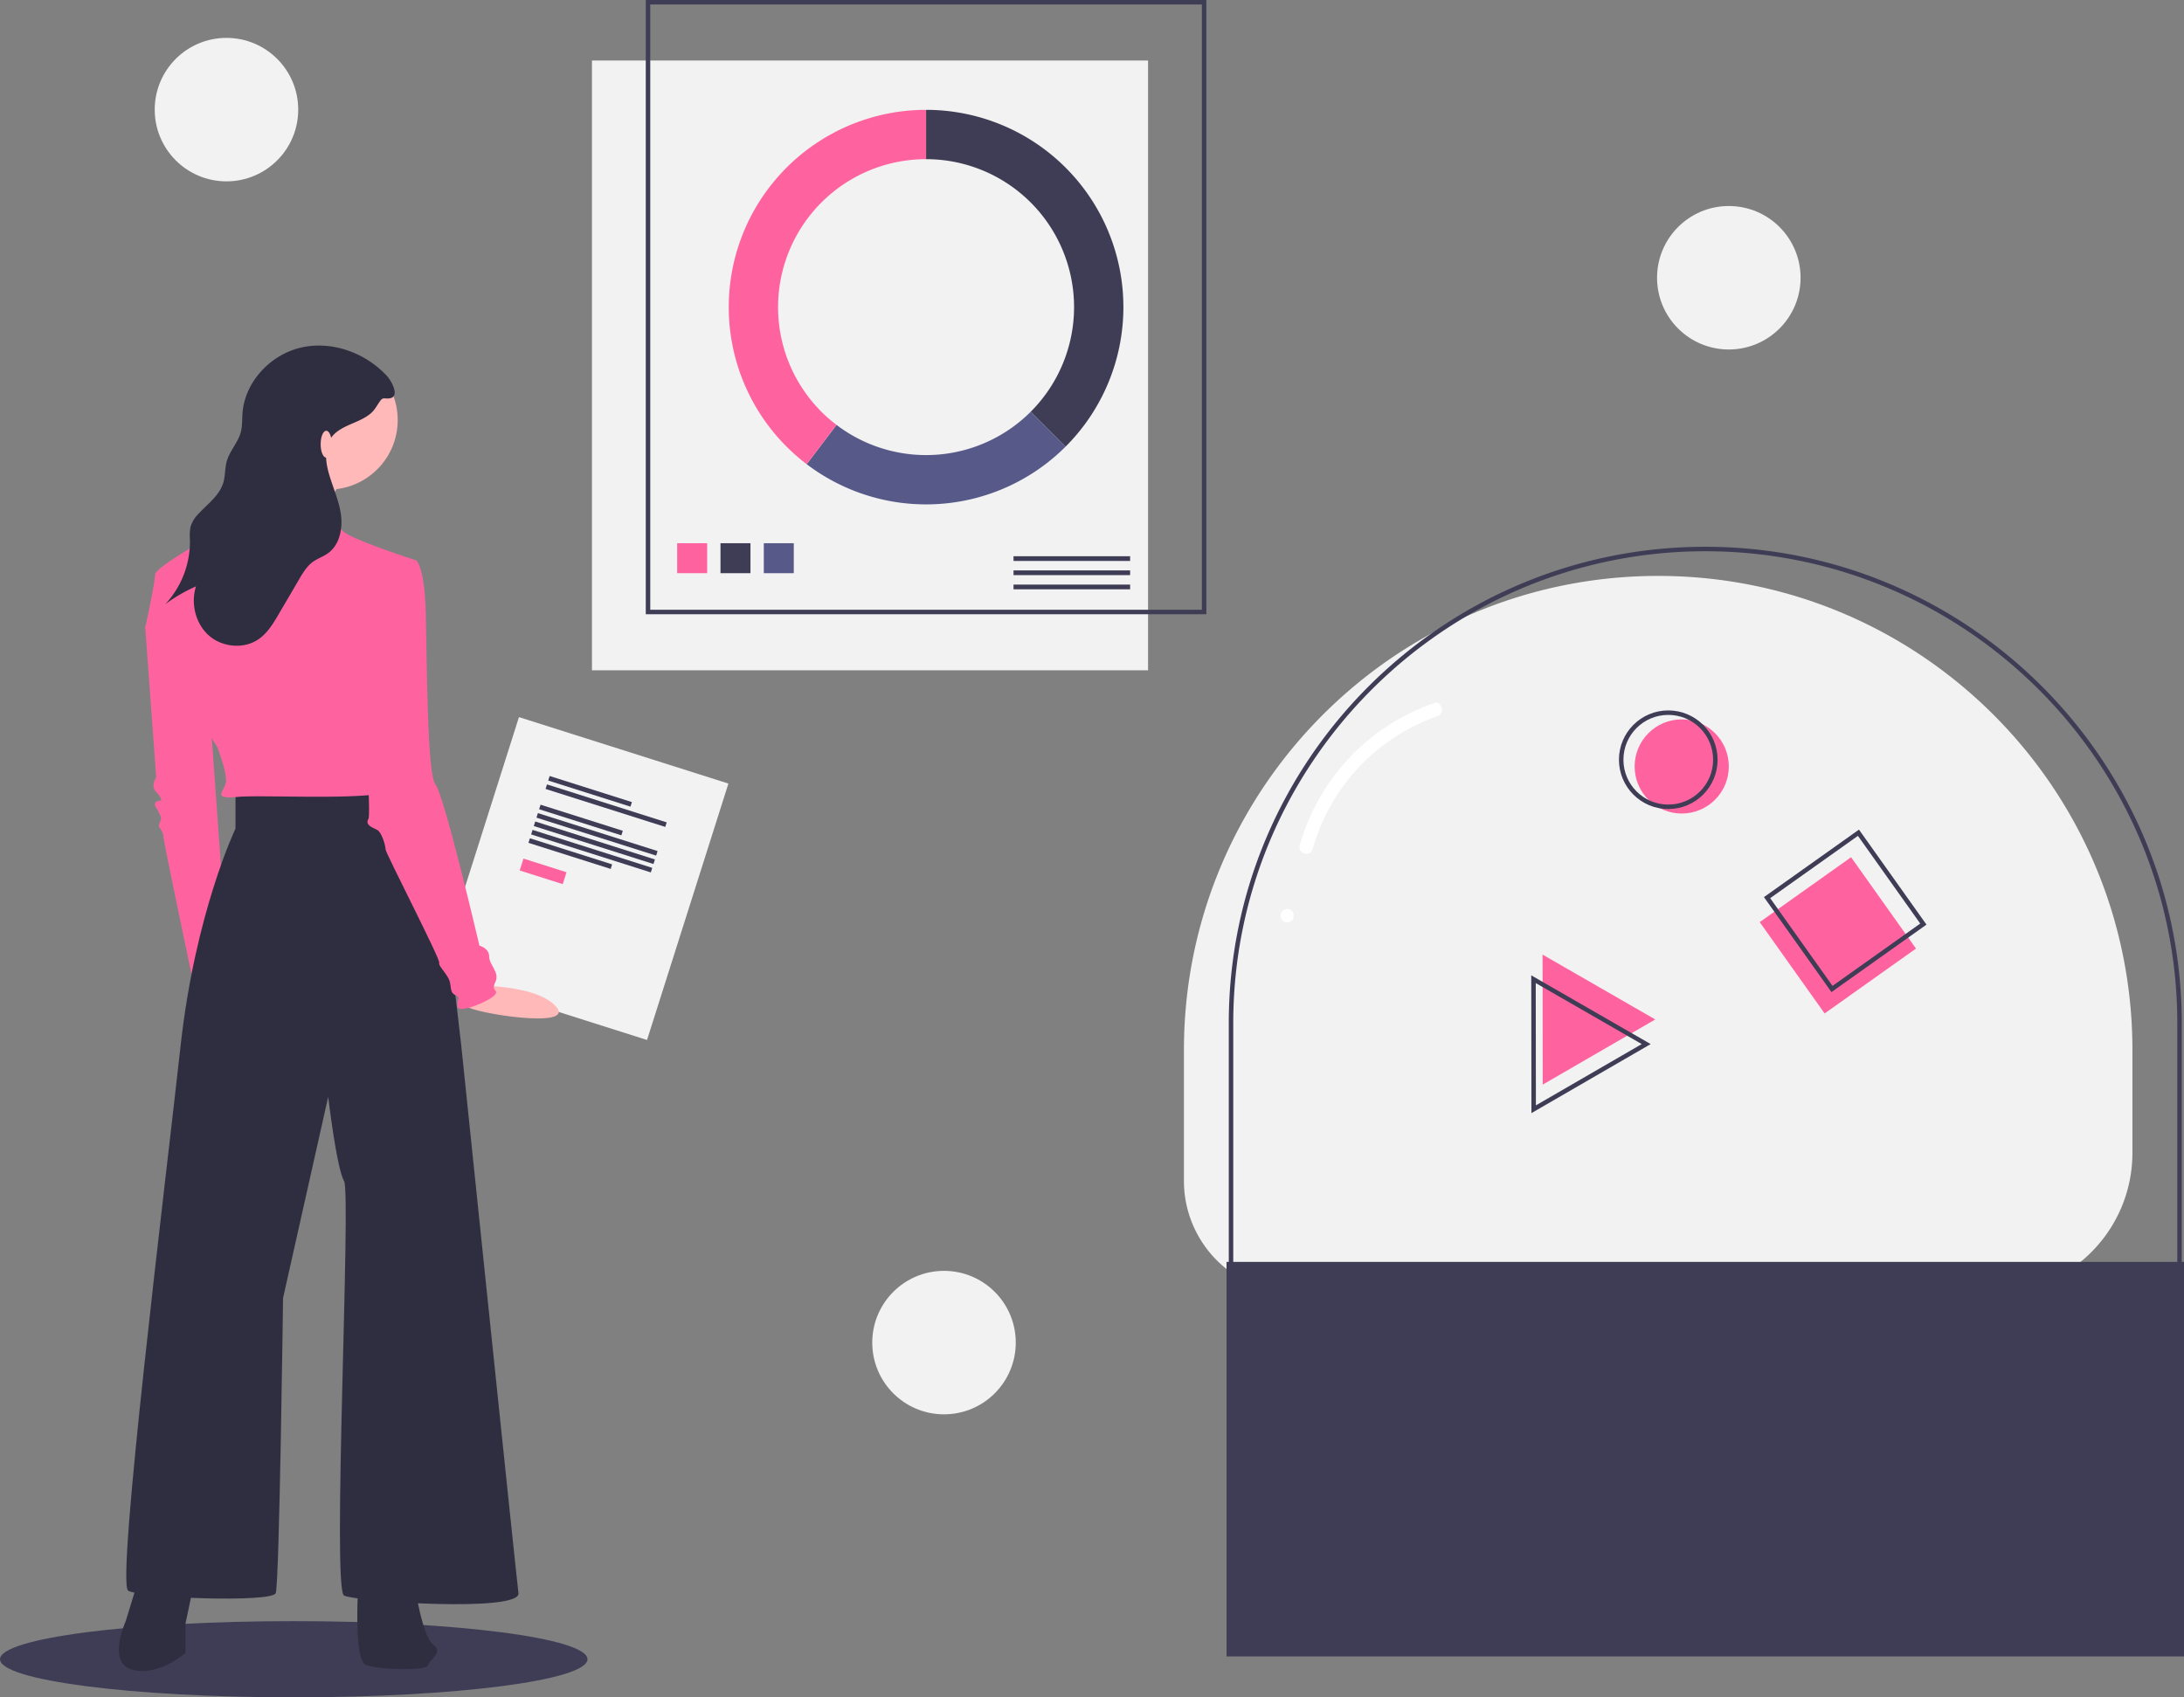 <svg id="ad0c1ec4-bb95-45b0-bb15-db7da0a16091" data-name="Layer 1" xmlns="http://www.w3.org/2000/svg" width="974" height="757.15" viewBox="0 0 974 757.15"><rect x="0" y="0" width="974" height="757.15" fill="#808080" stroke="none"/><title>creative experiment</title><rect x="264" y="27" width="248" height="272" fill="#f2f2f2"/><rect x="289" y="1" width="248" height="272" fill="none" stroke="#3f3d56" stroke-miterlimit="10" stroke-width="2"/><rect x="302" y="242.314" width="13.371" height="13.371" fill="#ff639f"/><rect x="321.314" y="242.314" width="13.371" height="13.371" fill="#3f3d56"/><rect x="340.629" y="242.314" width="13.371" height="13.371" fill="#575a89"/><rect x="452" y="248.122" width="52" height="2.108" fill="#3f3d56"/><rect x="452" y="254.446" width="52" height="2.108" fill="#3f3d56"/><rect x="452" y="260.77" width="52" height="2.108" fill="#3f3d56"/><path d="M526,119.925v22A66,66,0,0,1,572.669,254.594l15.556,15.556A88,88,0,0,0,526,119.925Z" transform="translate(-113 -70.925)" fill="#3f3d56"/><path d="M588.225,270.15,572.669,254.594a65.983,65.983,0,0,1-86.6,5.872L472.753,277.986a87.998,87.998,0,0,0,115.472-7.836Z" transform="translate(-113 -70.925)" fill="#575a89"/><path d="M460,207.925a66,66,0,0,1,66-66v-22A87.999,87.999,0,0,0,472.753,277.986l13.316-17.521A65.885,65.885,0,0,1,460,207.925Z" transform="translate(-113 -70.925)" fill="#ff639f"/><path d="M691.122,647.825A50.122,50.122,0,0,1,641,597.703V539.325c0-116.808,94.692-211.5,211.5-211.5h0C969.308,327.825,1064,422.517,1064,539.325v45.894a62.606,62.606,0,0,1-62.606,62.606" transform="translate(-113 -70.925)" fill="#f2f2f2"/><path d="M1022.394,710.825v-2A61.676,61.676,0,0,0,1084,647.219V527.325c0-116.07-94.43-210.5-210.5-210.5S663,411.255,663,527.325V659.703a49.178,49.178,0,0,0,49.122,49.122v2A51.18,51.18,0,0,1,661,659.703V527.325c0-117.173,95.327-212.5,212.5-212.5s212.5,95.327,212.5,212.5V647.219A63.679,63.679,0,0,1,1022.394,710.825Z" transform="translate(-113 -70.925)" fill="#3f3d56"/><rect x="547" y="562.9" width="427" height="176" fill="#3f3d56"/><rect x="907.86" y="462.785" width="50" height="50" transform="matrix(0.815, -0.579, 0.579, 0.815, -223.081, 559.814)" fill="#ff639f"/><rect x="911.14" y="451.865" width="50" height="50" transform="matrix(0.815, -0.579, 0.579, 0.815, -216.147, 559.695)" fill="none" stroke="#3f3d56" stroke-miterlimit="10" stroke-width="2"/><circle cx="750" cy="341.9" r="21" fill="#ff639f"/><circle cx="744" cy="338.9" r="21" fill="none" stroke="#3f3d56" stroke-miterlimit="10" stroke-width="2"/><polygon points="687.934 425.82 713.068 440.287 738.201 454.754 713.105 469.287 688.01 483.82 687.972 454.82 687.934 425.82" fill="#ff639f"/><polygon points="683.895 436.803 709.028 451.271 734.162 465.738 709.066 480.271 683.97 494.803 683.932 465.803 683.895 436.803" fill="none" stroke="#3f3d56" stroke-miterlimit="10" stroke-width="2"/><path d="M698.435,449.649a87.839,87.839,0,0,1,55.558-59.227c3.63-1.248,2.071-7.046-1.595-5.786a94.081,94.081,0,0,0-59.748,63.417c-1.03,3.727,4.757,5.318,5.786,1.595Z" transform="translate(-113 -70.925)" fill="#fff"/><path d="M687.055,482.416c3.861,0,3.867-6,0-6-3.861,0-3.867,6,0,6Z" transform="translate(-113 -70.925)" fill="#fff"/><rect x="324" y="402.825" width="98" height="120" transform="translate(44.45 -162.062) rotate(17.605)" fill="#f2f2f2"/><rect x="356.916" y="422.852" width="38.48" height="2.129" transform="translate(32.83 -164.839) rotate(17.605)" fill="#3f3d56"/><rect x="355.317" y="429.247" width="56" height="2.129" transform="translate(35.1 -166.705) rotate(17.605)" fill="#3f3d56"/><rect x="352.855" y="435.65" width="38.48" height="2.129" transform="translate(36.51 -163.011) rotate(17.605)" fill="#3f3d56"/><rect x="348.1" y="450.633" width="38.48" height="2.129" transform="translate(40.819 -160.871) rotate(17.605)" fill="#3f3d56"/><rect x="351.256" y="442.045" width="56" height="2.129" transform="translate(38.78 -164.878) rotate(17.605)" fill="#3f3d56"/><rect x="350.067" y="445.791" width="56" height="2.129" transform="translate(39.857 -164.343) rotate(17.605)" fill="#3f3d56"/><rect x="348.879" y="449.537" width="56" height="2.129" transform="translate(40.935 -163.808) rotate(17.605)" fill="#3f3d56"/><rect x="345.138" y="456.832" width="20.14" height="5.567" transform="translate(42.646 -156.831) rotate(17.605)" fill="#ff639f"/><ellipse cx="131" cy="740.15" rx="131" ry="17" fill="#3f3d56"/><path d="M182.123,340.451l-4.352,10.335,4.895,66.905s-2.72,3.808,0,6.527,2.176,3.808,2.176,3.808-4.352,0-2.176,3.264,2.176,4.895,2.176,4.895l-1.088,3.264s2.176,2.72,2.176,4.895S200.073,513.424,200.073,513.424l13.598-26.653-7.615-106.068Z" transform="translate(-113 -70.925)" fill="#ff639f"/><path d="M321.758,510.587s29.699-1.2,39.168,9.277-37.202,2.897-39.842-.054S321.758,510.587,321.758,510.587Z" transform="translate(-113 -70.925)" fill="#ffb9b9"/><path d="M175.052,774.515l-5.983,19.582s-8.703,19.038,3.264,21.758,23.389-7.615,23.389-7.615V795.185l4.352-20.67Z" transform="translate(-113 -70.925)" fill="#2f2e41"/><path d="M272.961,774.515s-2.72,36.988,3.264,39.164,27.197,2.72,27.741,0,7.071-5.439,2.176-9.247-8.159-26.109-8.159-26.109Z" transform="translate(-113 -70.925)" fill="#2f2e41"/><path d="M218.023,424.218V440.536s-17.95,37.532-24.477,96.821S164.717,777.235,170.156,780.499s64.185,5.439,65.817,1.088S239.237,649.953,239.237,649.953l20.126-89.75s3.808,32.092,7.071,37.532-5.439,182.22,0,184.94,78.871,7.615,77.783-1.088-25.565-244.773-25.565-244.773S306.142,425.306,302.334,424.218s-38.62-2.176-44.059-1.088S218.023,424.218,218.023,424.218Z" transform="translate(-113 -70.925)" fill="#2f2e41"/><circle cx="146.363" cy="187.391" r="31.005" fill="#ffb9b9"/><path d="M265.89,284.425s-15.774,24.477-11.967,31.005-40.252-6.527-40.252-6.527,26.653-32.636,26.109-36.444S265.89,284.425,265.89,284.425Z" transform="translate(-113 -70.925)" fill="#ffb9b9"/><path d="M298.526,320.869s-28.829-9.247-32.636-13.055a52.318,52.318,0,0,1-6.527-8.159s-34.812-4.895-35.9-4.895-9.247,9.791-11.423,11.967-29.917,16.862-29.917,20.67-4.352,23.389-4.352,23.389,9.791,20.126,15.774,24.477,7.615,3.264,8.159,10.335,8.159,18.494,8.159,18.494,4.895,12.511,3.808,16.318-5.983,7.071,5.439,5.983,67.993,2.176,67.993-3.808-10.879-63.097-10.879-63.097Z" transform="translate(-113 -70.925)" fill="#ff639f"/><path d="M288.192,321.957l10.335-1.088s3.808,2.176,4.352,23.389.544,72.344,4.352,76.696,19.582,71.8,19.582,71.8,4.352,1.088,4.352,4.895,4.895,7.071,2.72,11.423,2.176,3.264-.544,5.983-15.774,8.159-16.318,4.895,1.632-3.808-.544-4.895-2.176-1.632-2.72-5.439-5.439-7.615-4.895-9.247-23.933-48.955-23.933-50.586-1.632-7.615-3.808-8.703-5.439-2.176-3.808-4.895-4.352-84.311-4.352-84.311Z" transform="translate(-113 -70.925)" fill="#ff639f"/><path d="M285.581,238.653c-9.508-10.321-24.438-15.798-38.131-12.729s-25.222,15.226-26.293,29.218c-.219,2.862-.037,5.785-.777,8.559-1.246,4.664-4.952,8.361-6.259,13.009-.875,3.113-.616,6.465-1.543,9.562-1.714,5.724-7.019,9.456-11.062,13.855a14.02,14.02,0,0,0-3.541,5.795,21.852,21.852,0,0,0-.268,5.897,41.057,41.057,0,0,1-11.008,28.642,70.652,70.652,0,0,1,13.698-7.963c-2.404,7.655-.206,16.713,5.843,21.986s15.737,6.091,22.277,1.443c3.885-2.762,6.409-7,8.819-11.113l9.126-15.571c1.651-2.816,3.374-5.715,6.011-7.639,2.096-1.529,4.643-2.342,6.753-3.852,5.322-3.808,6.751-11.261,5.76-17.73s-3.9-12.475-5.568-18.803c-1.32-5.005-1.734-10.741,1.235-14.981,3.941-5.628,12.039-6.346,17.393-10.652,2.016-1.621,2.917-3.593,4.36-5.622,1.333-1.873,1.673-1.202,3.738-1.287C291.816,248.442,287.683,240.935,285.581,238.653Z" transform="translate(-113 -70.925)" fill="#2f2e41"/><ellipse cx="145.5" cy="198.15" rx="2.5" ry="6" fill="#ffb9b9"/><circle cx="421" cy="598.9" r="32" fill="#f2f2f2"/><circle cx="101" cy="48.9" r="32" fill="#f2f2f2"/><circle cx="771" cy="123.9" r="32" fill="#f2f2f2"/></svg>